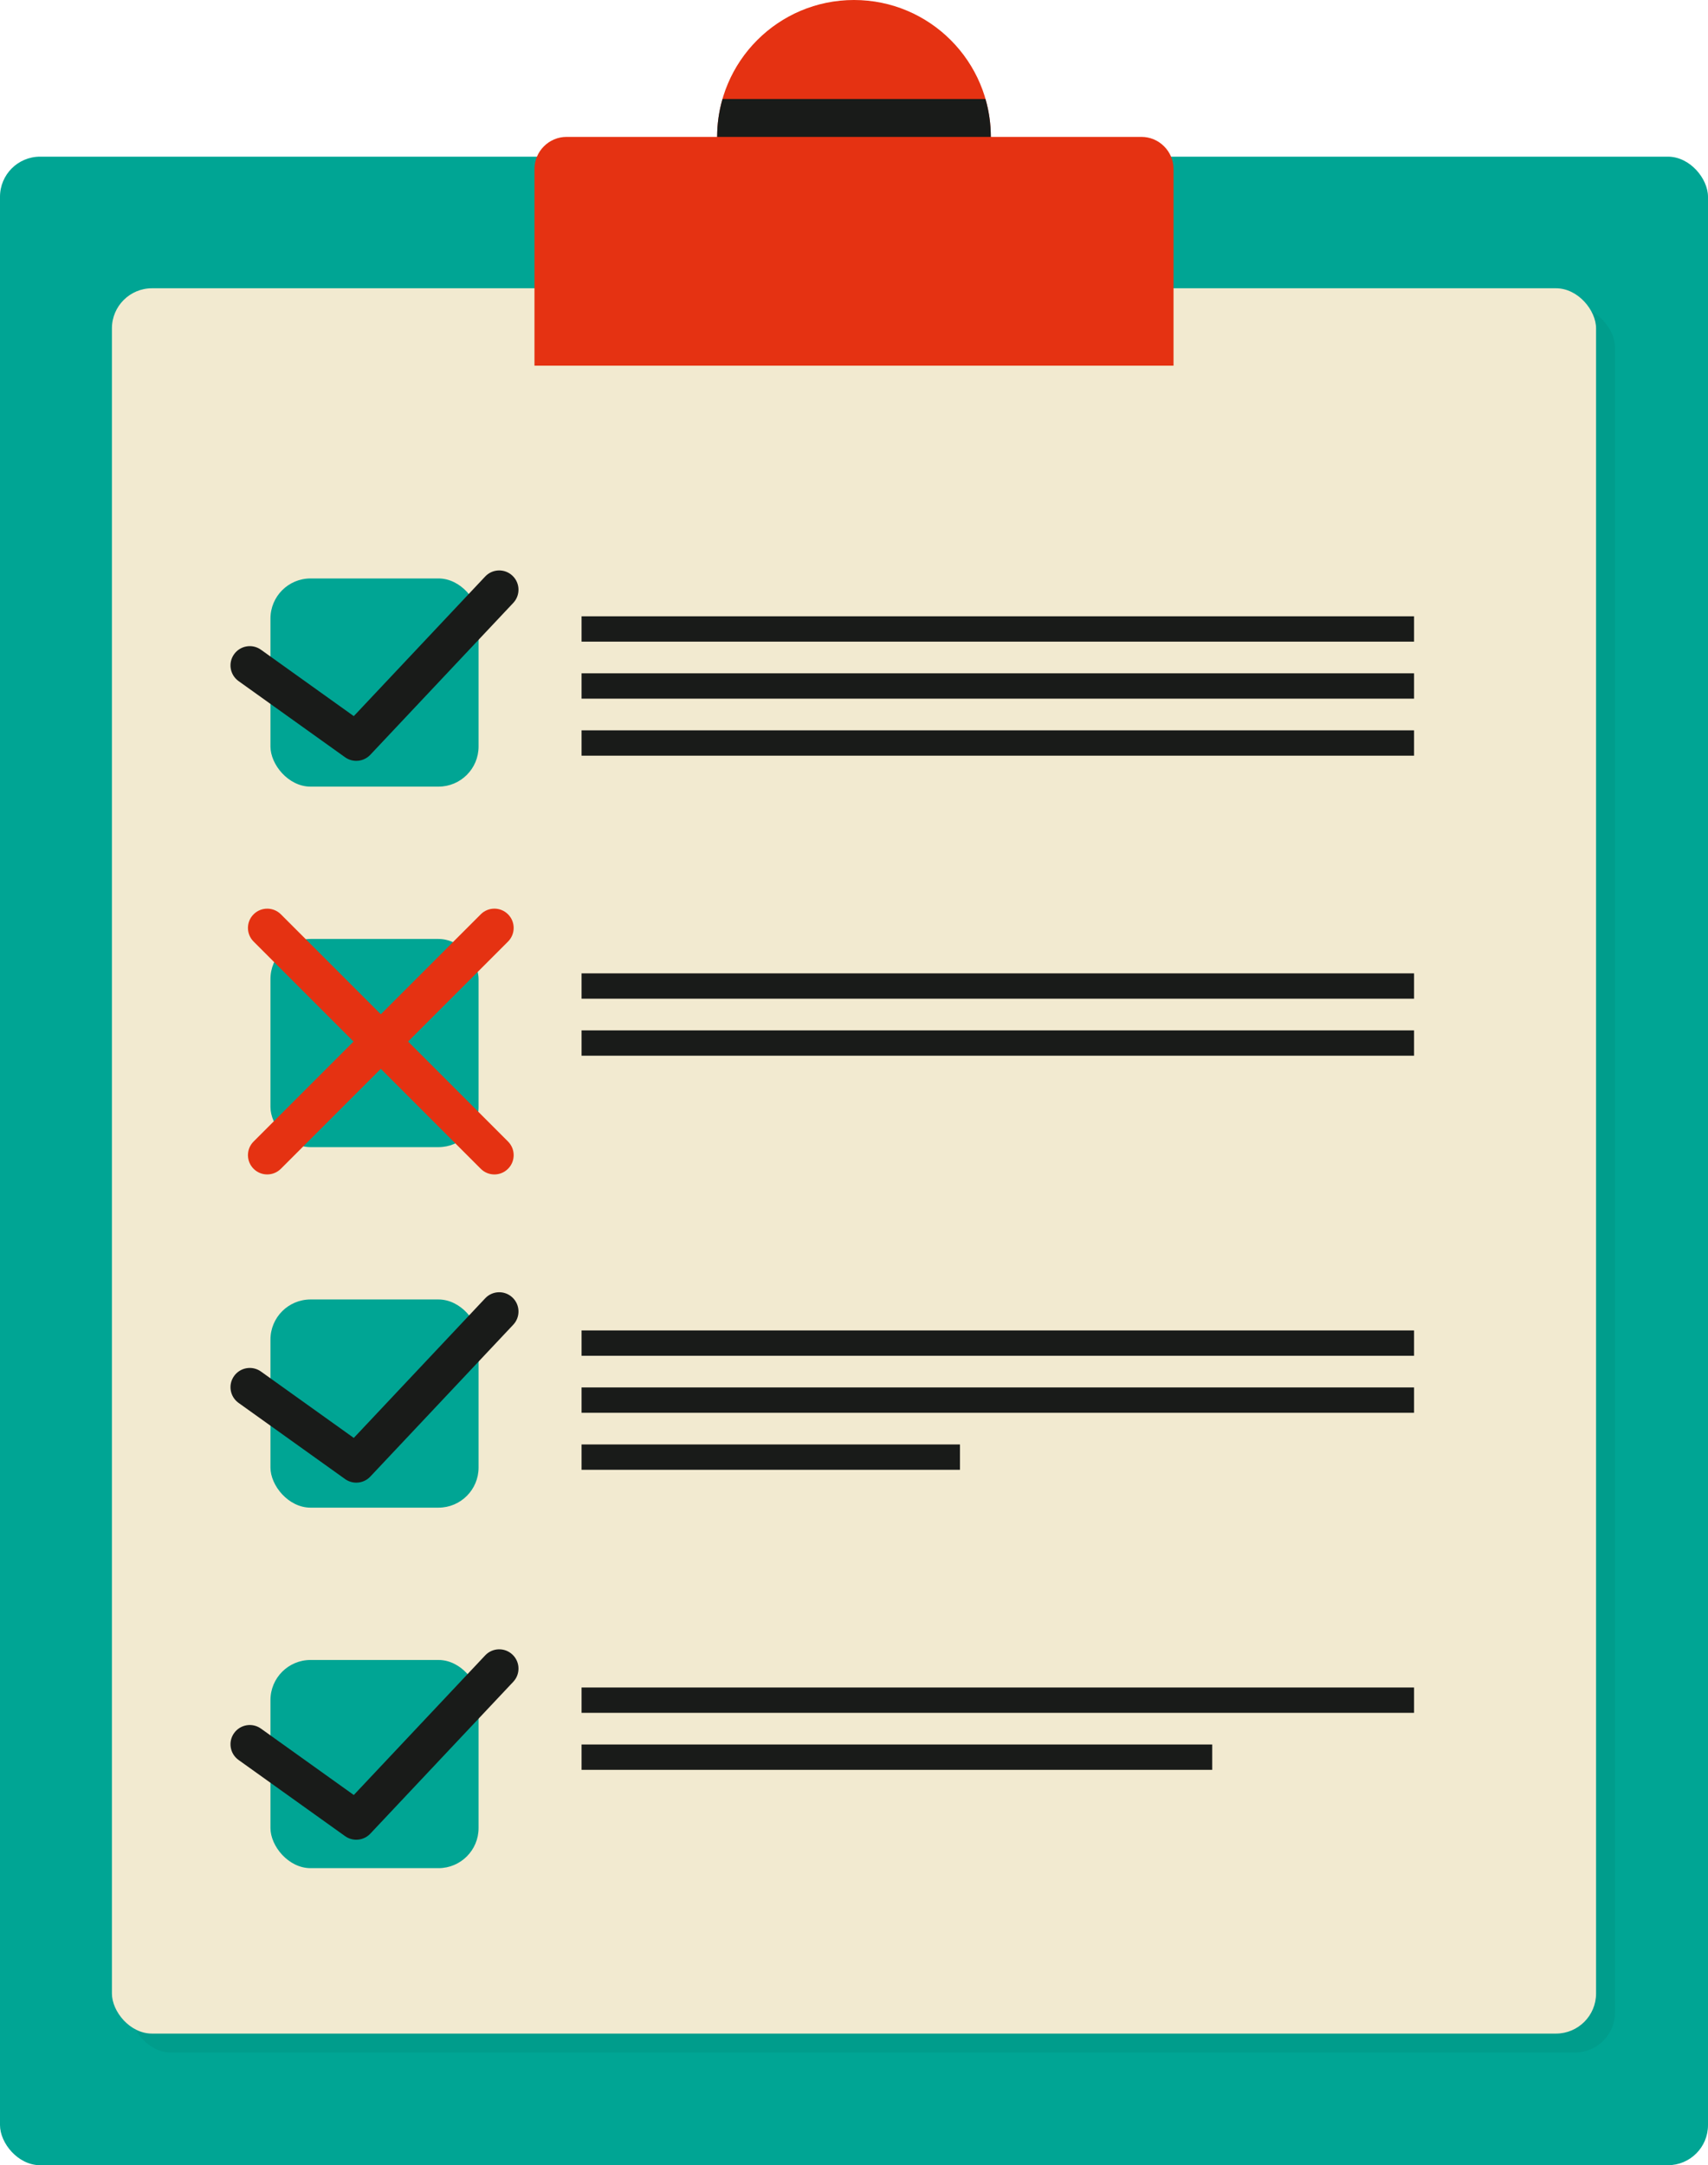 <svg id="_Слой_2" xmlns="http://www.w3.org/2000/svg" width="852.19" height="1080" viewBox="0 0 852.19 1080"><g id="Study05_543423012"><g id="Study05_543423012-2"><rect y="78.14" width="852.19" height="1001.86" rx="20" ry="20" fill="#00a594"/><rect x="65.29" y="153.24" width="740.5" height="870.56" rx="20" ry="20" fill="#009d8c"/><rect x="55.84" y="143.79" width="740.5" height="870.56" rx="20" ry="20" fill="#f2ead0"/><g><rect x="134.94" y="288.53" width="103.84" height="103.84" rx="20" ry="20" fill="#00a594"/><rect x="134.94" y="468.35" width="103.84" height="103.84" rx="20" ry="20" fill="#00a594"/><rect x="134.94" y="648.17" width="103.84" height="103.84" rx="20" ry="20" fill="#00a594"/><rect x="134.94" y="827.99" width="103.84" height="103.84" rx="20" ry="20" fill="#00a594"/></g><g><circle cx="426.09" cy="68.27" r="68.27" fill="#e53212"/><path d="M426.09 136.54c37.7.0 68.27-30.57 68.27-68.27.0-6.55-.94-12.88-2.67-18.88h-131.21c-1.72 6-2.67 12.33-2.67 18.88.0 37.71 30.57 68.27 68.27 68.27z" fill="#191b19"/><path d="M585.52 182.38V84.3c0-8.81-7.21-16.02-16.02-16.02H282.69c-8.81.0-16.02 7.21-16.02 16.02v98.08h318.86z" fill="#e53212"/></g><g><path d="M290.17 307.41h415.35v12.64H290.17z" fill="#191b19"/><path d="M290.17 335.85h415.35v12.64H290.17z" fill="#191b19"/><path d="M290.17 364.29h415.35v12.64H290.17z" fill="#191b19"/></g><g><path d="M290.17 485.51h415.35v12.64H290.17z" fill="#191b19"/><path d="M290.17 513.95h415.35v12.64H290.17z" fill="#191b19"/></g><g><path d="M290.17 663.62h415.35v12.64H290.17z" fill="#191b19"/><path d="M290.17 692.05h415.35v12.64H290.17z" fill="#191b19"/><path d="M290.17 720.49h188.8v12.64H290.17z" fill="#191b19"/></g><g><path d="M290.17 841.72h415.35v12.64H290.17z" fill="#191b19"/><path d="M290.17 870.15h314.66v12.64H290.17z" fill="#191b19"/></g><path d="M177.76 379.51c-1.95.0-3.9-.59-5.59-1.79l-53.14-37.99c-4.32-3.09-5.32-9.09-2.23-13.41 3.09-4.32 9.09-5.32 13.41-2.23l46.31 33.11 65.56-69.64c3.64-3.87 9.73-4.05 13.59-.41 3.87 3.64 4.05 9.72.41 13.59l-71.32 75.75c-1.88 1.99-4.43 3.02-7 3.02z" fill="#191b19"/><path d="M177.76 739.54c-1.95.0-3.9-.59-5.59-1.79l-53.14-37.99c-4.32-3.09-5.32-9.09-2.23-13.41 3.09-4.32 9.09-5.32 13.41-2.23l46.31 33.11 65.56-69.64c3.64-3.87 9.73-4.05 13.59-.41 3.87 3.64 4.05 9.72.41 13.59l-71.32 75.75c-1.88 2-4.43 3.02-7 3.02z" fill="#191b19"/><path d="M177.76 917.65c-1.95.0-3.9-.59-5.59-1.79l-53.14-37.99c-4.32-3.09-5.32-9.09-2.23-13.41 3.09-4.32 9.09-5.32 13.41-2.23l46.31 33.11 65.56-69.64c3.64-3.87 9.73-4.05 13.59-.41 3.87 3.64 4.05 9.72.41 13.59l-71.32 75.75c-1.88 1.99-4.43 3.02-7 3.02z" fill="#191b19"/><path d="M203.6 519.52l49.87-49.87c3.76-3.75 3.76-9.84.0-13.6-1.88-1.88-4.34-2.82-6.8-2.82s-4.92.94-6.8 2.82l-49.87 49.87-49.87-49.87c-3.75-3.75-9.84-3.75-13.6.0-3.76 3.75-3.76 9.84.0 13.6l49.87 49.87-49.87 49.87c-3.76 3.75-3.76 9.84.0 13.6 3.75 3.75 9.84 3.75 13.6.0l49.87-49.87 49.87 49.87c1.88 1.88 4.34 2.82 6.8 2.82s4.92-.94 6.8-2.82c3.76-3.76 3.76-9.84.0-13.6l-49.87-49.87z" fill="#e53212"/></g></g></svg>
